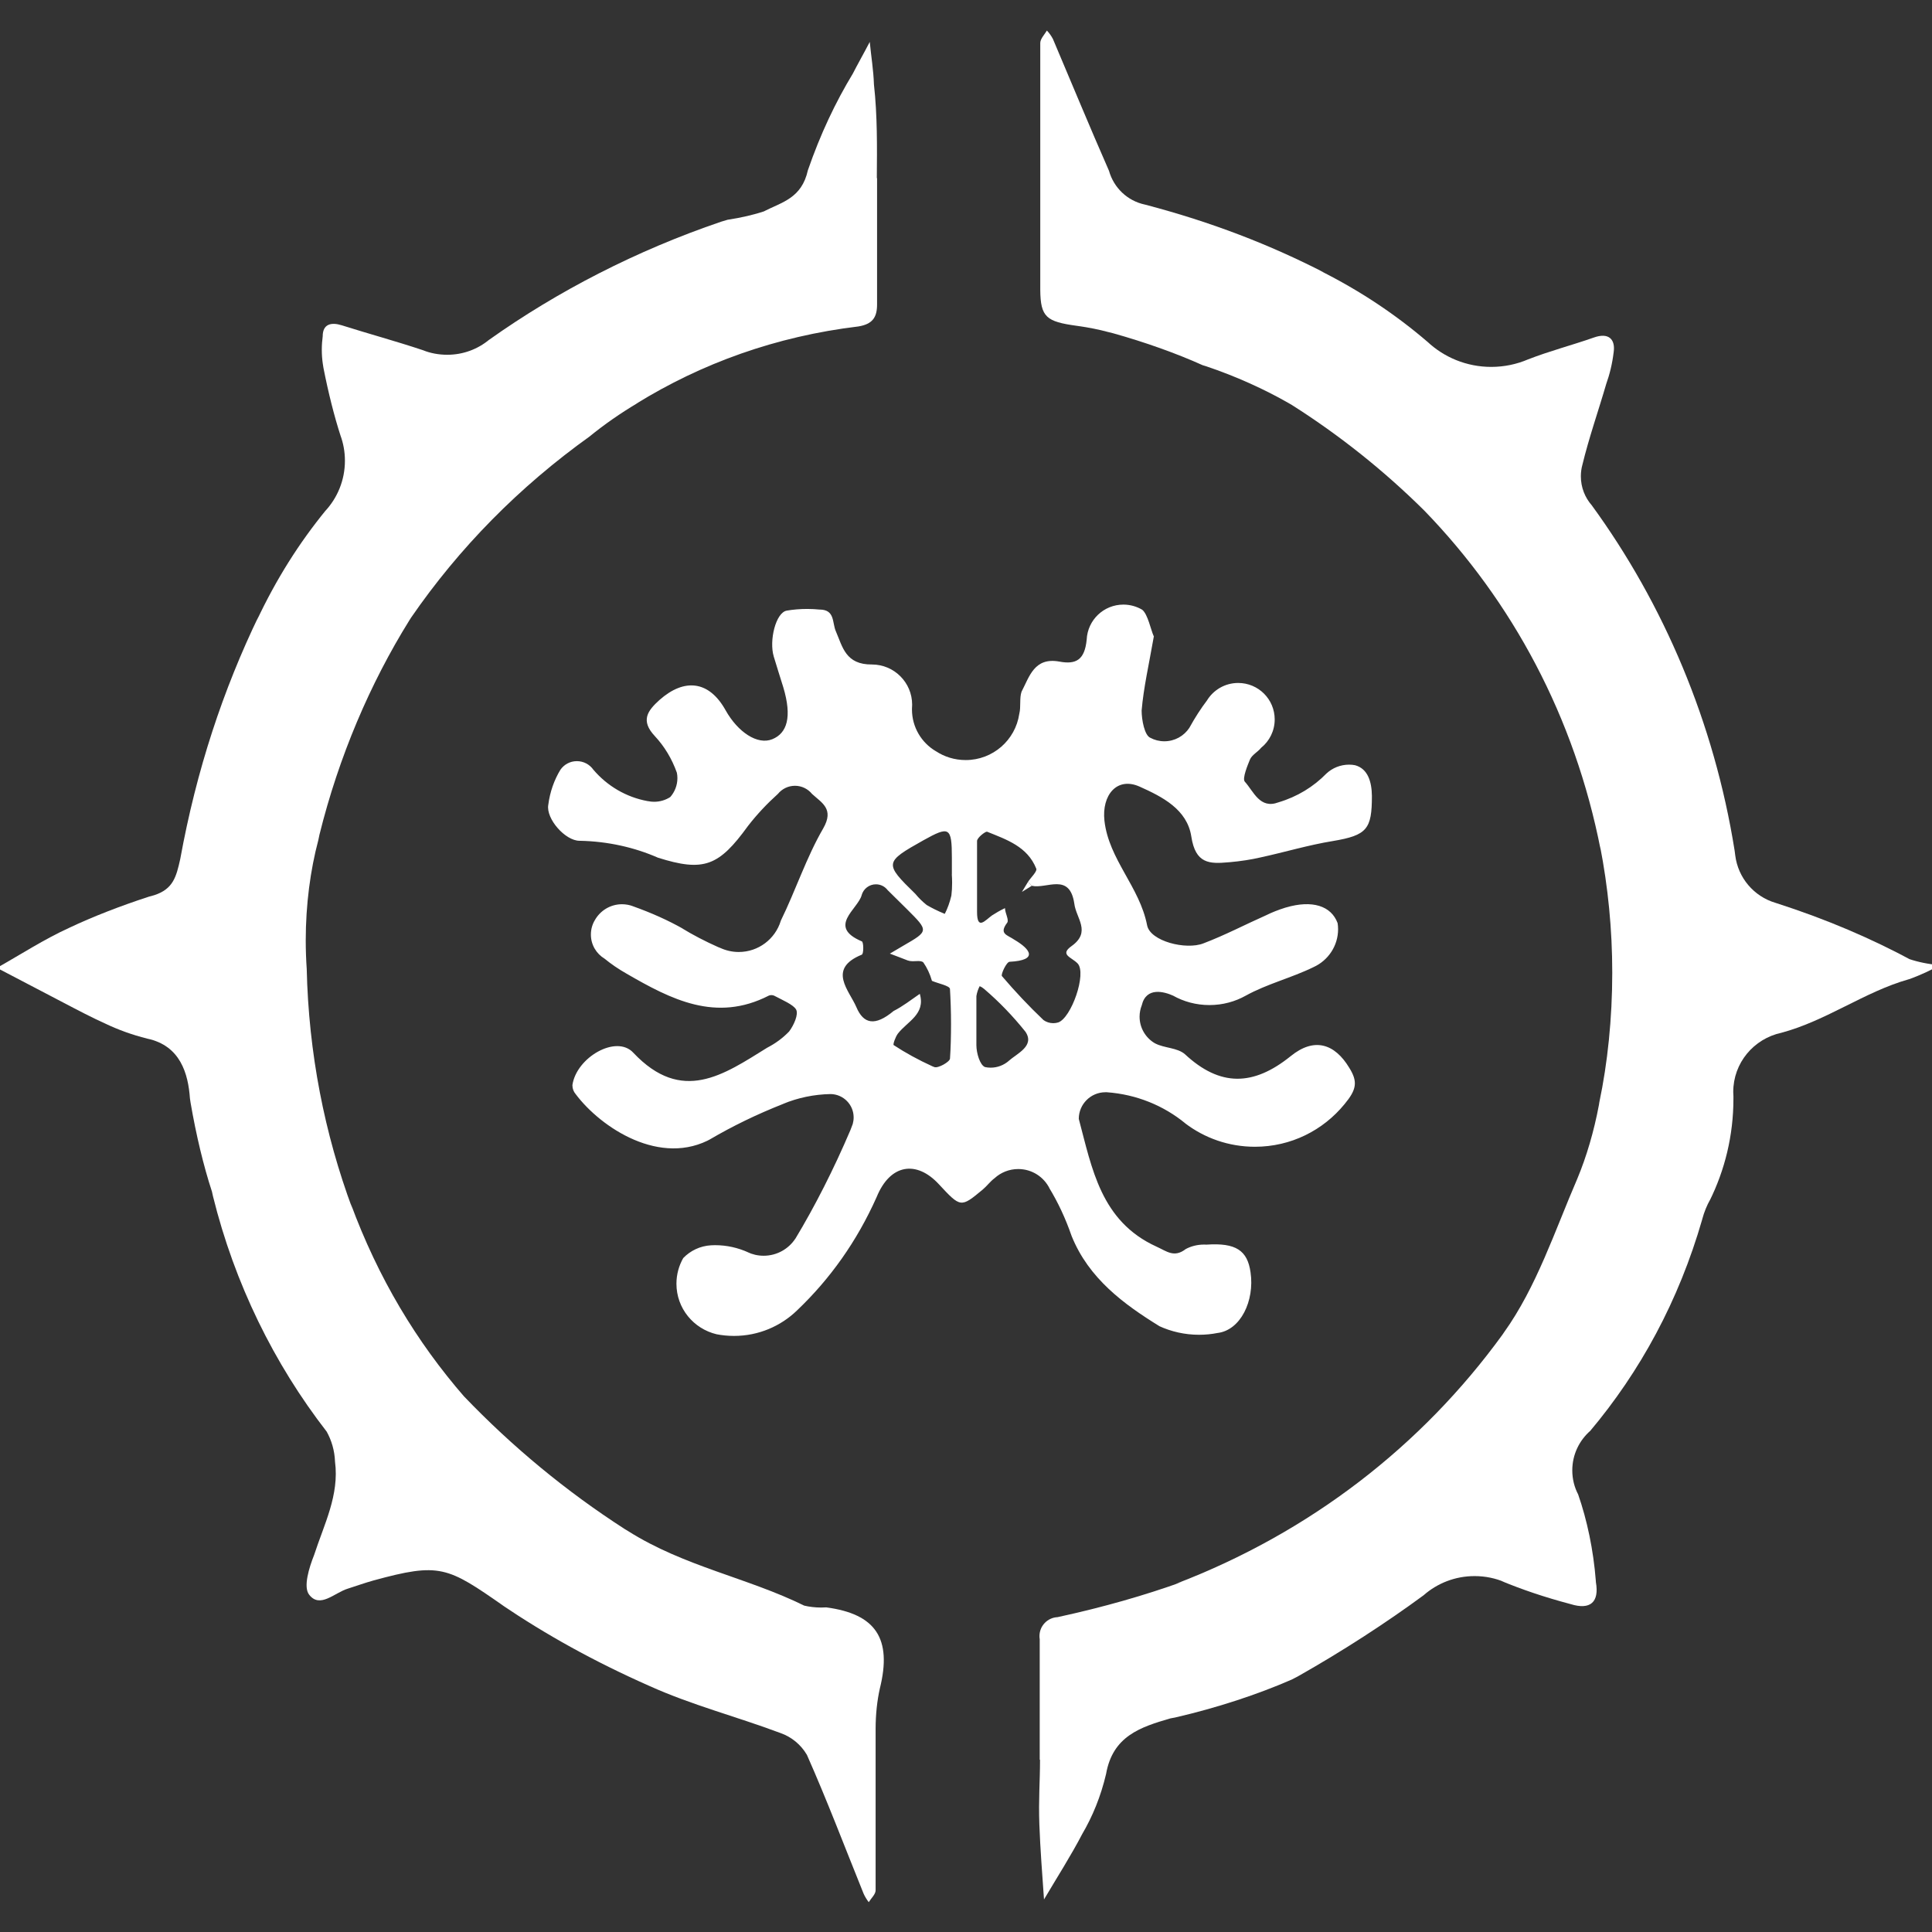 <!-- Generated by IcoMoon.io -->
<svg version="1.1" xmlns="http://www.w3.org/2000/svg" width="32" height="32" viewBox="0 0 32 32">
<rect x="0" y="0" width="32" height="32" fill="#333333" stroke="none"/>
<title>bladeborn-kainan</title>
<path fill="#fff" d="M17.221 29.148c0-0.668 0-1.334 0-1.999-0.003-0.015-0.004-0.033-0.004-0.051 0-0.168 0.133-0.305 0.299-0.313h0.001c0.779-0.17 1.433-0.359 2.069-0.586l-0.115 0.036c2.233-0.854 4.081-2.292 5.414-4.128l0.023-0.034c0.543-0.757 0.845-1.689 1.217-2.549 0.151-0.361 0.277-0.787 0.359-1.227l0.006-0.040c0.136-0.645 0.214-1.386 0.214-2.146 0-0.72-0.070-1.422-0.203-2.103l0.011 0.069c-0.431-2.202-1.464-4.115-2.919-5.618l0.003 0.003c-0.664-0.659-1.401-1.248-2.195-1.752l-0.053-0.031c-0.406-0.233-0.878-0.447-1.372-0.613l-0.056-0.017c-0.428-0.193-0.949-0.38-1.486-0.53l-0.081-0.020c-0.143-0.039-0.319-0.075-0.5-0.1l-0.022-0.003c-0.499-0.069-0.597-0.142-0.601-0.594 0-1.362 0-2.727 0-4.089 0-0.069 0.069-0.139 0.11-0.207 0.038 0.040 0.071 0.086 0.097 0.135l0.002 0.003c0.309 0.728 0.609 1.456 0.929 2.184 0.080 0.284 0.307 0.499 0.593 0.56l0.005 0.001c1.107 0.291 2.068 0.664 2.975 1.13l-0.081-0.038c0.678 0.34 1.261 0.732 1.79 1.186l-0.011-0.010c0.276 0.26 0.65 0.42 1.061 0.42 0.217 0 0.424-0.045 0.611-0.125l-0.010 0.004c0.365-0.143 0.729-0.236 1.094-0.364 0.251-0.091 0.364 0.029 0.332 0.244-0.023 0.191-0.066 0.365-0.125 0.53l0.005-0.016c-0.131 0.451-0.288 0.896-0.398 1.35-0.016 0.057-0.025 0.122-0.025 0.189 0 0.185 0.069 0.354 0.182 0.482l-0.001-0.001c1.189 1.631 2.027 3.592 2.366 5.72l0.010 0.077c0.047 0.376 0.311 0.679 0.66 0.785l0.007 0.002c0.855 0.275 1.586 0.59 2.28 0.964l-0.071-0.035c0.15 0.051 0.326 0.088 0.507 0.102h0.007c-0.146 0.084-0.318 0.163-0.496 0.229l-0.024 0.007c-0.729 0.207-1.359 0.685-2.106 0.885-0.459 0.099-0.797 0.5-0.797 0.98 0 0.024 0.001 0.048 0.003 0.072v-0.003c0 0.013 0 0.029 0 0.045 0 0.608-0.143 1.183-0.396 1.692l0.010-0.022c-0.053 0.094-0.098 0.203-0.129 0.318l-0.002 0.009c-0.389 1.349-1.026 2.519-1.864 3.514l0.012-0.014c-0.184 0.161-0.3 0.395-0.3 0.657 0 0.144 0.035 0.281 0.098 0.4l-0.002-0.005c0.149 0.427 0.254 0.922 0.294 1.436l0.001 0.020c0.058 0.331-0.091 0.466-0.419 0.364-0.437-0.116-0.801-0.24-1.154-0.386l0.060 0.022c-0.146-0.063-0.317-0.1-0.496-0.1-0.323 0-0.618 0.119-0.843 0.316l0.002-0.001c-0.624 0.459-1.337 0.922-2.079 1.342l-0.107 0.056c-0.565 0.247-1.236 0.468-1.932 0.629l-0.080 0.015c-0.5 0.145-0.955 0.295-1.065 0.921-0.088 0.373-0.223 0.702-0.4 1.003l0.010-0.018c-0.189 0.364-0.423 0.729-0.638 1.093-0.029-0.415-0.062-0.83-0.077-1.245s0.011-0.706 0.011-1.070z"></path>
<path fill="#fff" d="M14.527 2.954c0 0.695 0 1.394 0 2.089 0 0.211-0.073 0.325-0.309 0.364-1.366 0.164-2.601 0.612-3.683 1.282l0.039-0.022c-0.305 0.182-0.567 0.365-0.813 0.566l0.012-0.009c-1.177 0.842-2.169 1.851-2.965 3.007l-0.026 0.041c-0.652 1.047-1.171 2.262-1.491 3.554l-0.018 0.087c-0.133 0.499-0.209 1.072-0.209 1.663 0 0.163 0.006 0.325 0.017 0.484l-0.001-0.021c0.031 1.405 0.296 2.741 0.756 3.98l-0.027-0.084c0.453 1.23 1.089 2.29 1.887 3.206l-0.011-0.013c0.8 0.835 1.691 1.572 2.661 2.197l0.058 0.035c0.926 0.586 1.979 0.772 2.916 1.234 0.084 0.020 0.182 0.032 0.282 0.032 0.029 0 0.057-0.001 0.086-0.003h-0.004c0.823 0.109 1.094 0.517 0.889 1.344-0.045 0.2-0.070 0.431-0.070 0.668 0 0.014 0 0.027 0 0.040v-0.002c0 0.882 0 1.758 0 2.636 0 0.066-0.073 0.131-0.114 0.197-0.033-0.043-0.062-0.090-0.085-0.141l-0.002-0.005c-0.309-0.764-0.601-1.536-0.937-2.294-0.1-0.17-0.254-0.297-0.439-0.362l-0.006-0.002c-0.729-0.273-1.457-0.459-2.161-0.776-0.928-0.411-1.719-0.852-2.464-1.356l0.054 0.035c-0.941-0.656-1.061-0.729-2.165-0.427-0.143 0.040-0.284 0.091-0.423 0.135-0.219 0.066-0.463 0.335-0.642 0.098-0.098-0.128 0-0.445 0.084-0.656 0.164-0.506 0.419-0.99 0.346-1.545-0.007-0.184-0.057-0.354-0.142-0.505l0.003 0.006c-0.869-1.12-1.525-2.451-1.883-3.9l-0.016-0.073c-0.139-0.423-0.264-0.944-0.355-1.477l-0.010-0.068c-0.029-0.408-0.157-0.874-0.707-0.99-0.257-0.065-0.478-0.146-0.689-0.246l0.022 0.010c-0.244-0.109-0.481-0.234-0.729-0.364l-1.094-0.572c0.401-0.226 0.787-0.477 1.203-0.666 0.373-0.177 0.839-0.359 1.316-0.514l0.087-0.024c0.313-0.102 0.364-0.302 0.43-0.597 0.27-1.482 0.71-2.805 1.305-4.037l-0.041 0.093c0.326-0.695 0.705-1.292 1.149-1.836l-0.013 0.016c0.203-0.218 0.328-0.512 0.328-0.834 0-0.149-0.026-0.291-0.075-0.423l0.003 0.009c-0.102-0.314-0.204-0.716-0.284-1.127l-0.011-0.071c-0.010-0.068-0.016-0.146-0.016-0.226s0.006-0.158 0.016-0.234l-0.001 0.009c0-0.201 0.139-0.236 0.313-0.182 0.448 0.142 0.904 0.265 1.349 0.414 0.118 0.048 0.256 0.075 0.401 0.075 0.264 0 0.505-0.093 0.694-0.249l-0.002 0.002c1.136-0.807 2.444-1.481 3.844-1.957l0.107-0.032c0.23-0.035 0.432-0.082 0.629-0.147l-0.028 0.008c0.298-0.153 0.626-0.215 0.729-0.681 0.209-0.603 0.455-1.123 0.75-1.61l-0.020 0.037c0.095-0.186 0.197-0.364 0.295-0.553 0.022 0.234 0.062 0.47 0.069 0.702 0.058 0.52 0.052 1.038 0.048 1.551z"></path>
<path fill="#fff" d="M19.113 10.531c-0.084 0.48-0.172 0.859-0.204 1.238 0 0.153 0.048 0.414 0.146 0.452 0.067 0.036 0.146 0.057 0.23 0.057 0.173 0 0.325-0.088 0.414-0.222l0.001-0.002c0.095-0.172 0.19-0.319 0.295-0.457l-0.007 0.010c0.107-0.178 0.3-0.295 0.52-0.295 0.335 0 0.605 0.27 0.605 0.604 0 0.189-0.087 0.359-0.224 0.469l-0.001 0.001c-0.054 0.069-0.153 0.116-0.186 0.197s-0.131 0.313-0.084 0.364c0.146 0.16 0.248 0.459 0.558 0.342 0.313-0.093 0.581-0.259 0.794-0.477 0.098-0.091 0.23-0.147 0.375-0.147 0.035 0 0.069 0.003 0.102 0.010l-0.004-0.001c0.215 0.058 0.277 0.277 0.28 0.509 0 0.55-0.080 0.652-0.645 0.747-0.408 0.066-0.802 0.186-1.206 0.273-0.146 0.034-0.326 0.062-0.508 0.078l-0.016 0.001c-0.317 0.029-0.547 0.025-0.616-0.426s-0.481-0.659-0.856-0.827c-0.375-0.168-0.63 0.139-0.583 0.565 0.073 0.644 0.583 1.093 0.707 1.733 0.052 0.262 0.642 0.412 0.933 0.298 0.365-0.139 0.693-0.313 1.039-0.466 0.092-0.046 0.201-0.089 0.313-0.124l0.014-0.004c0.434-0.128 0.75-0.029 0.856 0.259 0.005 0.030 0.008 0.065 0.008 0.1 0 0.278-0.166 0.518-0.404 0.627l-0.004 0.002c-0.364 0.178-0.769 0.277-1.123 0.473-0.173 0.097-0.379 0.155-0.6 0.155s-0.427-0.057-0.606-0.158l0.006 0.003c-0.146-0.066-0.448-0.153-0.521 0.16-0.022 0.055-0.036 0.119-0.036 0.187 0 0.189 0.103 0.354 0.255 0.442l0.003 0.001c0.153 0.080 0.365 0.069 0.492 0.178 0.583 0.543 1.134 0.532 1.753 0.033 0.39-0.317 0.729-0.207 0.97 0.193 0.146 0.233 0.12 0.364-0.080 0.604-0.353 0.431-0.885 0.704-1.482 0.704-0.435 0-0.837-0.145-1.158-0.39l0.005 0.003c-0.356-0.293-0.808-0.481-1.302-0.516h-0.008c-0.004 0-0.009 0-0.014 0-0.243 0-0.441 0.198-0.441 0.441 0.219 0.82 0.364 1.696 1.287 2.116 0.171 0.077 0.292 0.189 0.485 0.040 0.087-0.047 0.192-0.074 0.303-0.074 0.014 0 0.028 0 0.043 0.001h-0.002c0.485-0.033 0.678 0.095 0.729 0.459 0.069 0.47-0.164 0.961-0.551 1.005-0.090 0.018-0.194 0.029-0.301 0.029-0.238 0-0.462-0.052-0.664-0.145l0.009 0.004c-0.59-0.364-1.173-0.79-1.457-1.496-0.104-0.3-0.227-0.559-0.374-0.801l0.011 0.018c-0.096-0.195-0.293-0.325-0.521-0.325-0.15 0-0.288 0.057-0.391 0.151-0.073 0.054-0.128 0.131-0.197 0.189-0.364 0.302-0.364 0.302-0.729-0.091s-0.802-0.339-1.028 0.215c-0.327 0.733-0.772 1.357-1.317 1.876l-0.002 0.002c-0.27 0.261-0.638 0.422-1.043 0.422-0.102 0-0.201-0.010-0.297-0.029l0.010 0.002c-0.385-0.091-0.667-0.431-0.667-0.837 0-0.157 0.042-0.303 0.115-0.43l-0.002 0.004c0.118-0.122 0.28-0.201 0.461-0.211h0.002c0.020-0.001 0.042-0.002 0.064-0.002 0.195 0 0.379 0.043 0.546 0.118l-0.009-0.003c0.079 0.038 0.17 0.060 0.268 0.060 0.219 0 0.413-0.113 0.525-0.284l0.002-0.002c0.318-0.527 0.635-1.15 0.91-1.796l0.038-0.1c0.009-0.033 0.015-0.071 0.015-0.11 0-0.211-0.17-0.382-0.38-0.386-0.279 0.005-0.544 0.062-0.787 0.162l0.015-0.005c-0.466 0.184-0.856 0.376-1.231 0.595l0.042-0.022c-0.853 0.488-1.848-0.175-2.263-0.729-0.034-0.039-0.054-0.090-0.054-0.146 0-0.001 0-0.002 0-0.004 0.066-0.459 0.729-0.841 1.009-0.535 0.806 0.853 1.495 0.364 2.216-0.083 0.141-0.073 0.261-0.162 0.364-0.269 0.077-0.102 0.16-0.284 0.116-0.364s-0.226-0.157-0.365-0.23c-0.012-0.005-0.028-0.009-0.044-0.009s-0.031 0.003-0.045 0.009h0.001c-0.875 0.448-1.618 0.062-2.355-0.364-0.139-0.079-0.258-0.161-0.369-0.252l0.005 0.004c-0.137-0.083-0.227-0.23-0.227-0.4 0-0.086 0.023-0.167 0.064-0.236l-0.001 0.002c0.089-0.161 0.258-0.268 0.452-0.268 0.064 0 0.126 0.012 0.182 0.033l-0.004-0.001c0.316 0.113 0.585 0.234 0.84 0.378l-0.027-0.014c0.177 0.109 0.386 0.218 0.602 0.314l0.036 0.014c0.089 0.041 0.194 0.067 0.304 0.067 0.328 0 0.604-0.216 0.696-0.512l0.001-0.005c0.248-0.506 0.423-1.048 0.703-1.53 0.186-0.325-0.025-0.423-0.186-0.572-0.067-0.082-0.169-0.134-0.282-0.134s-0.215 0.052-0.282 0.134l-0.001 0.001c-0.18 0.162-0.343 0.335-0.489 0.523l-0.007 0.009c-0.481 0.663-0.729 0.764-1.49 0.524-0.382-0.168-0.826-0.271-1.295-0.28h-0.004c-0.237 0-0.557-0.364-0.518-0.594 0.028-0.218 0.099-0.416 0.205-0.589l-0.004 0.007c0.061-0.088 0.16-0.143 0.273-0.143s0.213 0.056 0.273 0.142l0.001 0.001c0.228 0.267 0.541 0.454 0.898 0.519l0.010 0.001c0.029 0.006 0.063 0.010 0.097 0.010 0.099 0 0.192-0.029 0.27-0.080l-0.002 0.001c0.073-0.083 0.118-0.193 0.118-0.313 0-0.031-0.003-0.061-0.009-0.090l0.001 0.003c-0.084-0.236-0.207-0.438-0.366-0.609l0.001 0.001c-0.244-0.259-0.12-0.422 0.077-0.6 0.412-0.364 0.82-0.321 1.094 0.171 0.204 0.364 0.529 0.579 0.773 0.48s0.332-0.364 0.182-0.863c-0.052-0.168-0.106-0.335-0.157-0.506-0.080-0.265 0.033-0.729 0.215-0.761 0.103-0.018 0.22-0.028 0.34-0.028 0.072 0 0.142 0.004 0.211 0.011l-0.009-0.001c0.263 0 0.207 0.222 0.273 0.364 0.11 0.255 0.16 0.55 0.597 0.546 0.368 0.001 0.665 0.299 0.665 0.666 0 0.016-0.001 0.031-0.002 0.046v-0.002c0 0.011-0.001 0.022-0.001 0.034 0 0.295 0.158 0.552 0.395 0.692l0.004 0.002c0.139 0.091 0.307 0.145 0.491 0.145 0.45 0 0.823-0.331 0.887-0.763l0.001-0.005c0.029-0.113 0-0.259 0.037-0.364 0.131-0.251 0.211-0.575 0.627-0.499 0.277 0.052 0.419-0.029 0.452-0.364 0.015-0.324 0.281-0.58 0.608-0.58 0.114 0 0.222 0.032 0.313 0.086l-0.003-0.002c0.095 0.073 0.145 0.339 0.193 0.441zM15.235 16.462c0.098 0.339-0.207 0.455-0.364 0.659-0.040 0.054-0.084 0.179-0.069 0.189 0.191 0.126 0.412 0.247 0.643 0.352l0.031 0.012c0.058 0.025 0.259-0.087 0.259-0.142 0.012-0.173 0.017-0.373 0.017-0.575s-0.007-0.403-0.019-0.603l0.001 0.027c0-0.054-0.197-0.091-0.298-0.135-0.033-0.116-0.082-0.218-0.145-0.309l0.002 0.004c-0.048-0.048-0.172 0-0.259-0.033s-0.197-0.077-0.295-0.113l0.222-0.131c0.423-0.244 0.423-0.244 0.062-0.604l-0.321-0.317c-0.045-0.059-0.115-0.096-0.194-0.096-0.113 0-0.207 0.076-0.236 0.178v0.002c-0.066 0.236-0.572 0.52 0 0.764 0.033 0 0.037 0.215 0 0.222-0.576 0.236-0.204 0.594-0.087 0.87s0.306 0.321 0.616 0.062c0.146-0.073 0.292-0.186 0.434-0.284zM17.090 14.671l-0.062-0.066c0.048-0.073 0.157-0.175 0.135-0.219-0.145-0.364-0.491-0.48-0.816-0.611-0.033 0-0.16 0.098-0.164 0.153 0 0.389 0 0.783 0 1.176 0 0.313 0.135 0.139 0.248 0.058 0.060-0.039 0.13-0.080 0.203-0.115l0.012-0.005c0 0.080 0.069 0.193 0.037 0.24-0.143 0.189 0 0.201 0.12 0.284 0.266 0.157 0.398 0.339-0.080 0.364-0.052 0-0.149 0.211-0.128 0.237 0.223 0.261 0.448 0.5 0.685 0.725l0.004 0.004c0.045 0.032 0.101 0.051 0.161 0.051 0.028 0 0.055-0.004 0.081-0.012l-0.002 0.001c0.219-0.069 0.481-0.816 0.324-0.979-0.102-0.105-0.303-0.143-0.098-0.288 0.328-0.236 0.073-0.459 0.044-0.702-0.077-0.52-0.456-0.24-0.703-0.295zM15.766 14.478v-0.27c0-0.513-0.044-0.528-0.47-0.291-0.649 0.364-0.653 0.383-0.135 0.888 0.057 0.069 0.119 0.13 0.187 0.184l0.003 0.002c0.082 0.048 0.18 0.097 0.282 0.139l0.016 0.006c0.045-0.088 0.082-0.19 0.107-0.296l0.002-0.009c0.008-0.063 0.012-0.137 0.012-0.211 0-0.046-0.002-0.092-0.005-0.137v0.006zM16.226 16.335c-0.025 0.048-0.045 0.105-0.054 0.164v0.003c0 0.269 0 0.539 0 0.808 0 0.131 0.058 0.331 0.143 0.364 0.028 0.006 0.060 0.010 0.093 0.010 0.115 0 0.22-0.043 0.3-0.112h-0.001c0.139-0.124 0.437-0.248 0.277-0.484-0.21-0.262-0.434-0.494-0.679-0.704l-0.007-0.006c-0.021-0.018-0.045-0.033-0.071-0.043l-0.002-0.001z"></path>
<path fill="#fff" d="M17.090 14.671l-0.164 0.102 0.102-0.168z"></path>
<path fill="#fff" d="M15.413 16.28l-0.168 0.168z"></path>
</svg>

